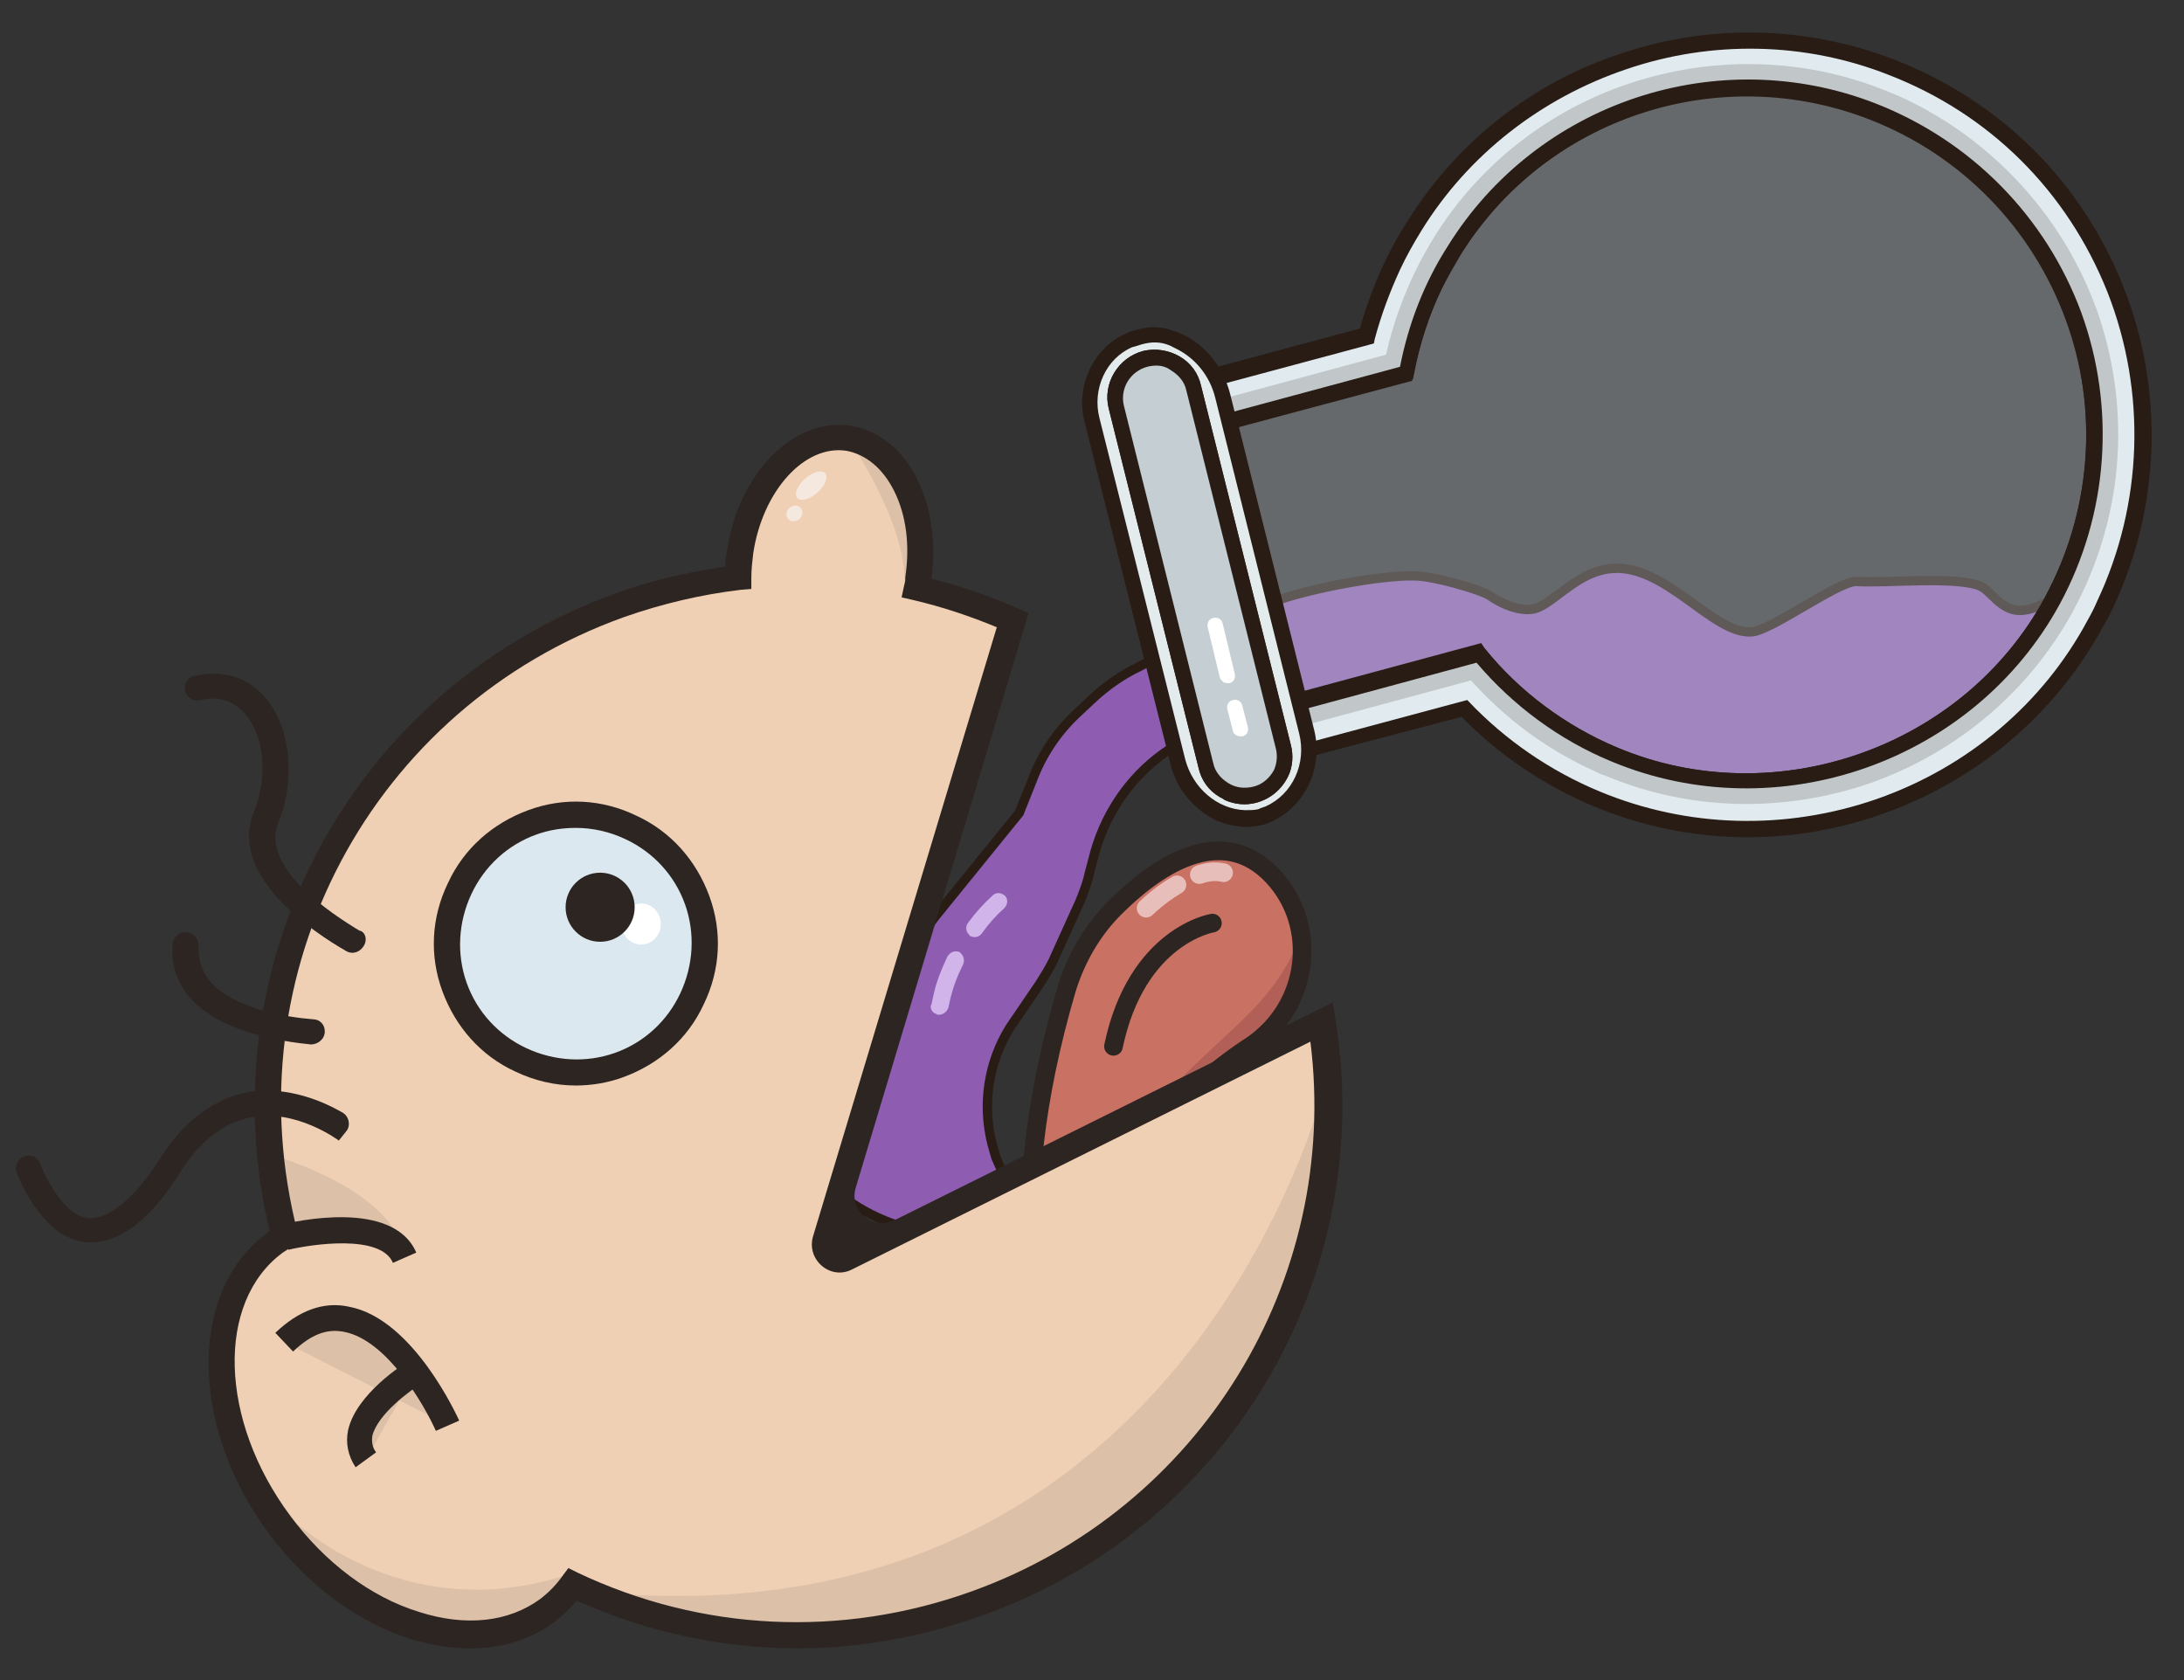 <?xml version="1.0" encoding="utf-8"?>
<!-- Generator: Adobe Illustrator 27.0.0, SVG Export Plug-In . SVG Version: 6.00 Build 0)  -->
<svg version="1.1" id="Lag_1" xmlns="http://www.w3.org/2000/svg" xmlns:xlink="http://www.w3.org/1999/xlink" x="0px" y="0px"
	 viewBox="0 0 234 180" style="enable-background:new 0 0 234 180;" xml:space="preserve">
<rect x="0" y="0" width="234" height="180" fill="#333333" stroke="none"/>
<style type="text/css">
	.st0{fill:#8E5DB2;stroke:#281C15;stroke-miterlimit:10;}
	.st1{fill:#D1B5EA;}
	.st2{opacity:0.35;}
	.st3{fill:#C5CFD3;}
	.st4{fill:#E1EBEF;}
	.st5{fill:#281C15;}
	.st6{fill:#C1C7C9;}
	.st7{fill:#E4EBED;}
	.st8{fill:#FFFFFF;}
	.st9{fill:#C97163;}
	.st10{fill:#B26057;}
	.st11{fill:none;stroke:#2D2521;stroke-width:2;stroke-miterlimit:10;}
	.st12{fill:#C97163;stroke:#2D2521;stroke-width:2;stroke-linecap:round;stroke-miterlimit:10;}
	.st13{fill:none;stroke:#E8BEBA;stroke-width:2;stroke-linecap:round;stroke-miterlimit:10;}
	.st14{fill:#EFD0B4;}
	.st15{fill:#DDC0A8;}
	.st16{fill:#F4E8DF;}
	.st17{fill:#2D2521;}
	.st18{fill:#DCE8EF;}
</style>
<g>
	<g>
		<g>
			<path class="st0" d="M212.2,62.8c-2.6-1.1-10-0.3-13.3-0.5c-1.9-0.1-9.3,5.4-11.3,5.4c-4.1,0.2-9.1-7.2-14.8-6.8
				c-3.4,0.2-5.8,3.1-7.8,4.1c-1.7,0.9-4.3-0.4-5.4-1.2c-0.9-0.6-6-2.1-8-2.1c-3.8-0.1-11.4,1.4-15,2.7c-3.8,1.4-14.5,7-14.5,7
				c-1.9,0.9-3.6,2.1-5.2,3.6l-1.6,1.5c-2.1,2-3.7,4.4-4.7,7.1l-1.4,3.5l-9,11.1c-0.8,1-1.5,2.1-2,3.2l-0.8,1.6
				c-1,2.1-1.5,4.3-1.6,6.6v0c-0.1,2.8-0.9,5.6-2.4,7.9l-2.3,3.6l-5.5,3l3.5,3.1c3.4,3.1,7.8,4.8,12.4,5.1l9,0.4l-3.8-8.7l-0.4-1.4
				c-1.1-4.3-0.4-8.8,1.9-12.5v0l3.2-4.7c0.5-0.8,1-1.6,1.4-2.4l2.9-6.4c0.4-1,0.8-2,1-3l0.4-1.5c1.1-4.6,3.8-8.7,7.6-11.4l0,0
				c2.4-1.7,5.1-2.9,8-3.4l15.8-2.9l8.9-1.3l5.5,4.8l11.3,6.5l10.4,3l9.6-1.7l10.6-3.5l10.5-7.4l7.9-11.2L222,63
				c-0.4-0.2-3.1,2.4-5.6,2.4C214.4,65.4,213.3,63.3,212.2,62.8z"/>
			<g>
				<path class="st1" d="M100.2,108.6c0.1,0,0.1,0,0.2,0.1c0.5,0.1,1-0.2,1.2-0.7l0.2-0.9c0.3-1.3,0.8-2.6,1.4-3.8
					c0.2-0.5,0-1-0.4-1.3c0,0,0,0,0,0c-0.5-0.2-1,0-1.3,0.5c-0.6,1.3-1.2,2.7-1.5,4.2l-0.2,0.9C99.6,107.9,99.8,108.4,100.2,108.6z"
					/>
			</g>
			<g>
				<path class="st1" d="M104,100.3c0.4,0.2,0.9,0.1,1.2-0.3c0.7-1,1.5-1.9,2.4-2.7c0.4-0.4,0.4-1,0.1-1.3c-0.4-0.4-1-0.4-1.3-0.1
					c-1,0.9-1.9,1.9-2.7,3c-0.3,0.4-0.2,1,0.2,1.3C103.8,100.2,103.9,100.3,104,100.3z"/>
			</g>
		</g>
		<g>
			<g>
				<g class="st2">
					<g>
						<path class="st3" d="M139.2,75.2l-7.5-30l19-5.1c0.8-4.5,2.4-9,5.1-13.2c9.4-15,28.4-21.4,44.9-15c21,8.2,29.9,32.7,19.2,52.4
							c-9,16.6-29.5,23.8-46.9,16.5c-5.9-2.5-10.8-6.2-14.5-10.8l-19,5.1C139.4,75.1,139.3,75.2,139.2,75.2z"/>
					</g>
				</g>
				<g>
					<g>
						<g>
							<g>
								<g>
									<path class="st4" d="M131.7,45.1l19-5.1c0.6-3.2,1.6-6.4,3-9.5c0.6-1.3,1.3-2.5,2-3.7c9.4-15,28.4-21.4,44.9-15
										c20.3,7.9,29.3,31.2,20.1,50.6c-0.3,0.6-0.6,1.2-0.9,1.8c-9,16.6-29.5,23.8-46.9,16.5c-5.9-2.5-10.8-6.2-14.5-10.8l-19,5.1
										c-0.1,0-0.2,0-0.2,0.1L131.7,45.1 M125.5,41.5l1.2,4.9l7.5,30l1.2,4.9l4.9-1.2c0.1,0,0.3-0.1,0.4-0.1l15.9-4.3
										c4,4.2,8.9,7.5,14.3,9.8c9.6,4,20.4,4.3,30.3,0.8c9.9-3.5,18.1-10.5,23.1-19.6c0.4-0.7,0.7-1.4,1.1-2.1
										c5-10.6,5.4-22.9,1.1-33.7c-4.4-11-12.9-19.5-24-23.8c-9.1-3.5-19.3-3.8-28.6-0.7c-9.3,3.1-17.3,9.4-22.5,17.7
										c-0.9,1.4-1.6,2.8-2.3,4.2c-1.1,2.4-2.1,4.9-2.7,7.5l-16,4.3L125.5,41.5L125.5,41.5z"/>
								</g>
								<g>
									<path class="st5" d="M124.5,40.9l21.2-5.7c0.7-2.5,1.6-4.9,2.7-7.2c0.7-1.5,1.5-2.9,2.4-4.3c5.3-8.5,13.4-14.9,23-18
										c9.5-3.2,19.9-2.9,29.2,0.7c11.3,4.4,20,13,24.5,24.3c4.4,11.1,4,23.6-1.1,34.4c-0.3,0.7-0.7,1.4-1.1,2.1
										c-5.1,9.3-13.4,16.4-23.6,20c-10.1,3.6-21.1,3.3-30.9-0.8c-5.3-2.2-10.2-5.5-14.2-9.6L141,80.9c-0.2,0-0.3,0.1-0.5,0.1
										l-5.7,1.4L124.5,40.9z M157.4,75.2c3.9,4.1,8.7,7.4,14,9.6c9.4,3.9,19.9,4.2,29.7,0.8c9.7-3.4,17.8-10.2,22.6-19.2
										c0.4-0.7,0.7-1.3,1-2c4.9-10.4,5.3-22.4,1.1-33.1c-4.3-10.8-12.6-19.1-23.5-23.3c-8.9-3.5-18.9-3.7-28-0.6
										c-9.2,3.1-17,9.2-22,17.3c-0.8,1.3-1.6,2.7-2.3,4.2c-1.1,2.4-2,4.8-2.7,7.4l-0.1,0.5l-20.5,5.5l9.6,38.2l4.1-1
										c0.1,0,0.3-0.1,0.4-0.1l16.4-4.4L157.4,75.2z M130.7,44.5l19.3-5.2c0.6-3.2,1.6-6.2,3-9.1c0.6-1.3,1.3-2.6,2.1-3.8
										c9.6-15.5,29-21.9,45.9-15.3c10,3.9,17.7,11.5,21.6,21.4c3.9,9.8,3.5,20.8-1,30.3c-0.3,0.6-0.6,1.2-1,1.9
										c-9.2,16.9-30.2,24.3-48,16.9c-5.6-2.3-10.6-6-14.5-10.6l-18.5,5c-0.1,0-0.1,0-0.3,0.1l-0.8,0.2L130.7,44.5z M159.1,69.5
										c3.7,4.6,8.7,8.3,14.2,10.6c16.9,7.1,37.1,0,45.8-16.1c0.3-0.6,0.6-1.2,0.9-1.8c4.3-9.1,4.7-19.6,1-29
										c-3.8-9.5-11.1-16.7-20.6-20.5c-16.2-6.3-34.7-0.2-43.9,14.6c-0.7,1.2-1.4,2.4-2,3.6c-1.4,2.9-2.4,6-3,9.2l-0.1,0.5
										l-18.7,5l7.1,28.4l18.9-5.1L159.1,69.5z"/>
								</g>
							</g>
							<g>
								<g>
									<path class="st6" d="M202.7,12.7c19.5,8.9,27.5,32.5,17.2,51.6c-9,16.6-29.5,23.8-46.9,16.5c-0.4-0.2-0.8-0.3-1.1-0.5
										c-5.4-2.5-9.9-6-13.4-10.3l-19,5.1c-0.1,0-0.2,0-0.2,0.1l-7.5-30l19-5.1c0.8-4.5,2.4-9,5.1-13.2c9.4-15,28.4-21.4,44.9-15
										C201.3,12.2,202,12.4,202.7,12.7 M203.7,10.4C203.7,10.4,203.7,10.4,203.7,10.4L203.7,10.4c-0.7-0.3-1.4-0.6-2.2-0.9
										C193,6.2,183.5,6,174.7,8.9c-8.8,2.9-16.3,8.8-21.1,16.6c-2.4,3.9-4.1,8.1-5.1,12.5l-17.4,4.7l-2.4,0.7l0.6,2.4l7.5,30
										l0.6,2.5l2.5-0.6c0.1,0,0.2,0,0.3-0.1l17.4-4.7c3.7,4.1,8.1,7.4,13.2,9.7c0.4,0.2,0.8,0.4,1.2,0.5c9,3.8,19.1,4,28.4,0.8
										c9.3-3.3,17-9.8,21.7-18.4c5.3-9.8,6.3-21,2.8-31.6C221.4,23.6,213.7,15,203.7,10.4L203.7,10.4z"/>
								</g>
							</g>
							<g>
								<g>
									<path class="st5" d="M130.7,44.5l19.3-5.2c0.9-4.6,2.6-9,5.1-12.9c9.6-15.5,29-21.9,45.9-15.3c10.2,4,18.2,12.1,22,22.4
										c3.7,10.2,2.9,21.6-2.3,31.2c-9.2,16.9-30.2,24.3-48,16.9c-5.6-2.3-10.6-6-14.5-10.6l-18.5,5c-0.1,0-0.1,0-0.2,0l-0.9,0.2
										L130.7,44.5z M159.1,69.5c3.7,4.6,8.7,8.3,14.2,10.6c16.9,7.1,37.1,0,45.8-16.1c5-9.2,5.8-20.1,2.2-29.8
										c-3.6-9.8-11.2-17.6-21-21.4c-16.2-6.3-34.7-0.2-43.9,14.6c-2.5,4-4.1,8.3-5,12.9l-0.1,0.5l-18.7,5l7.1,28.4l18.9-5.1
										L159.1,69.5z"/>
								</g>
							</g>
						</g>
					</g>
					<g>
						<g>
							<g>
								<path class="st7" d="M133.3,87.7c0.6,0,1.2,0,1.7-0.1c0.3-0.1,0.6-0.2,1-0.4c3.3-1.5,4.9-5.3,4.1-8.8l-9-36
									c-0.7-2.8-2.7-5.2-5.4-6.1c-1.2-0.4-2.2-0.5-3.5-0.2c-0.4,0.1-0.7,0.2-1.1,0.4c-3.3,1.4-4.9,5.1-4,8.5l9.2,36.6
									C127,84.9,129.9,87.5,133.3,87.7z M129.2,82l-9.6-38.4c-0.6-2.3,0.8-4.6,3.1-5.2c2.3-0.6,4.6,0.8,5.2,3.1l9.6,38.4
									c0.2,1,0.1,2-0.3,2.9c-0.5,1.1-1.5,2-2.8,2.3C132.1,85.7,129.8,84.3,129.2,82z"/>
							</g>
							<g>
								<path class="st5" d="M125.4,81.8l-9.2-36.6c-1-3.9,1-8,4.5-9.5c0.4-0.2,0.8-0.3,1.2-0.4c1.4-0.4,2.6-0.3,4,0.2
									c2.9,1,5.1,3.6,5.9,6.7l9,36c1,4-0.9,8.1-4.5,9.8c-0.4,0.2-0.8,0.3-1.1,0.4c-0.5,0.1-1.2,0.2-1.9,0.2
									c-1.1-0.1-2.1-0.3-3-0.7C127.9,86.7,126,84.5,125.4,81.8z M125.3,37c-1-0.4-1.9-0.4-3-0.1c-0.3,0.1-0.6,0.2-1,0.3
									c-2.8,1.2-4.3,4.5-3.5,7.6l9.2,36.6c0.8,3,3.4,5.3,6.4,5.4c0.5,0,1,0,1.4-0.1c0.2-0.1,0.5-0.2,0.8-0.3
									c2.9-1.3,4.4-4.6,3.6-7.8l-9-36c-0.6-2.4-2.2-4.3-4.3-5.3C125.7,37.2,125.5,37.1,125.3,37z M130.7,85.4
									c-1.2-0.7-2-1.8-2.3-3.2l-9.6-38.4c-0.7-2.7,1-5.5,3.7-6.2c1.3-0.3,2.7-0.1,3.9,0.6c1.2,0.7,2,1.8,2.3,3.2l9.6,38.4
									c0.3,1.1,0.2,2.4-0.3,3.4c-0.7,1.4-1.9,2.4-3.4,2.8l0,0c-1.1,0.3-2.3,0.2-3.4-0.3C131.1,85.6,130.9,85.5,130.7,85.4z
									 M122.9,39.3c-1.8,0.5-2.9,2.3-2.5,4.1l9.6,38.4c0.2,0.9,0.8,1.6,1.6,2.1c0.8,0.5,1.7,0.6,2.6,0.4l0,0
									c1-0.2,1.8-0.9,2.3-1.8c0.3-0.7,0.4-1.5,0.2-2.3l-9.6-38.4c-0.2-0.9-0.8-1.6-1.6-2.1c-0.1-0.1-0.2-0.1-0.3-0.2
									C124.5,39.1,123.7,39.1,122.9,39.3z"/>
							</g>
						</g>
						<g>
							<g>
								<path class="st3" d="M137.2,82.8c0.4-0.9,0.5-1.9,0.3-2.9l-9.6-38.4c-0.6-2.3-2.9-3.7-5.2-3.1c-2.3,0.6-3.7,2.9-3.1,5.2
									l9.6,38.4c0.6,2.3,2.9,3.7,5.2,3.1C135.7,84.8,136.7,83.9,137.2,82.8z"/>
							</g>
							<g>
								<path class="st5" d="M130.7,85.4c-1.2-0.7-2-1.8-2.3-3.2l-9.6-38.4c-0.7-2.7,1-5.5,3.7-6.2c1.3-0.3,2.7-0.1,3.9,0.6
									c1.2,0.7,2,1.8,2.3,3.2l9.6,38.4c0.3,1.1,0.2,2.4-0.3,3.4l0,0c-0.7,1.4-1.9,2.4-3.4,2.8c-1.1,0.3-2.3,0.2-3.4-0.3
									C131.1,85.6,130.9,85.5,130.7,85.4z M122.9,39.3c-1.8,0.5-2.9,2.3-2.5,4.1l9.6,38.4c0.2,0.9,0.8,1.6,1.6,2.1
									c0.8,0.5,1.7,0.6,2.6,0.4c1-0.2,1.8-0.9,2.3-1.8l0,0c0.3-0.7,0.4-1.5,0.2-2.3l-9.6-38.4c-0.2-0.9-0.8-1.6-1.6-2.1
									c-0.1-0.1-0.2-0.1-0.3-0.2C124.5,39.1,123.7,39.1,122.9,39.3z"/>
							</g>
						</g>
						<g>
							<g>
								<path class="st8" d="M132.5,78.8c0.2,0.1,0.4,0.1,0.6,0.1c0.5-0.1,0.7-0.6,0.6-1l-0.6-2.3c-0.1-0.5-0.6-0.7-1-0.6
									c-0.5,0.1-0.7,0.6-0.6,1l0.6,2.3C132.1,78.5,132.3,78.7,132.5,78.8z"/>
							</g>
						</g>
						<g>
							<g>
								<path class="st8" d="M131.1,73.1c0.2,0.1,0.4,0.1,0.6,0.1c0.5-0.1,0.7-0.6,0.6-1l-1.3-5.4c-0.1-0.5-0.6-0.7-1-0.6
									c-0.5,0.1-0.7,0.6-0.6,1l1.3,5.4C130.7,72.7,130.9,72.9,131.1,73.1z"/>
							</g>
						</g>
					</g>
				</g>
			</g>
		</g>
	</g>
	<g>
		<g>
			<path class="st9" d="M119.4,97.3c4.3-4.3,11.4-9.4,17-3.4c5,5.4,3.8,14-2.3,18.1c-8,5.3-18,14.9-10.6,26.6l-11.4,4.5
				c0,0-5.1-12.4,2.2-37.2C115.3,102.7,117,99.7,119.4,97.3z"/>
			<path class="st10" d="M139.4,99.7c0,0-0.6,3.7-5.2,8.5S121.2,119,121,125c0,0,7.4-11.8,16.4-16.3
				C137.4,108.7,142.3,105.5,139.4,99.7z"/>
			<path class="st11" d="M119.4,97.3c4.3-4.3,11.4-9.4,17-3.4c5,5.4,3.8,14-2.3,18.1c-8,5.3-18,14.9-10.6,26.6l-11.4,4.5
				c0,0-5.1-12.4,2.2-37.2C115.3,102.7,117,99.7,119.4,97.3z"/>
			<path class="st12" d="M129.9,98.9c0,0-8.1,1.3-10.6,13.2"/>
			<path class="st13" d="M128.5,93.7c0.9-0.3,1.7-0.4,2.6-0.2"/>
			<path class="st13" d="M122.8,97.3c0,0,1.4-1.4,3.3-2.5"/>
		</g>
		<g>
			<path class="st14" d="M141.6,109.5l-48.1,23.9c-2.3,1.2-4.9-1-4.2-3.5l19.1-63.4c-3.3-1.5-6.8-2.6-10.3-3.4
				c0.1-0.3,0.1-0.6,0.2-1c1.1-7.5-2.2-14.3-7.5-15.1c-5.3-0.8-10.5,4.6-11.6,12.2C79.1,60.1,79,61,79,61.9
				c-4.2,0.5-8.5,1.4-12.7,2.9c-27.9,10-43.1,39.5-35.9,67.6c-0.4,0.2-0.8,0.5-1.1,0.7c-7.8,5.8-7.5,19.3,0.5,30.2
				c8.1,10.9,20.9,15,28.7,9.2c1.1-0.8,2-1.7,2.7-2.8c13.1,6.2,28.6,7.3,43.3,2.1C130.8,162.5,145.8,136,141.6,109.5z"/>
			<path class="st15" d="M90.9,47c0,0,6.3,9.1,6,15.6C96.8,62.6,101.4,53,90.9,47z"/>
			<ellipse transform="matrix(0.749 -0.663 0.663 0.749 -12.649 70.695)" class="st16" cx="86.9" cy="52" rx="2" ry="1"/>
			<ellipse transform="matrix(0.772 -0.636 0.636 0.772 -15.561 66.672)" class="st16" cx="85.1" cy="55" rx="0.9" ry="0.8"/>
			<path class="st15" d="M31,162.5c0,0,11.6,11.8,29.2,6.4C60.2,169,51.2,186.2,31,162.5z"/>
			<path class="st15" d="M142.3,115.1c0,0-14,60.6-77,55.6c0,0,46.9,19.9,70.5-27.2C139.5,135.9,139.8,126.5,142.3,115.1z"/>
			<path class="st15" d="M43.3,134.7c0,0,0.4-6.3-14.2-11l1.4,8.7C30.5,132.5,41.1,129.5,43.3,134.7z"/>
			<path class="st17" d="M85.5,176.6c-8.1,0-16.1-1.7-23.7-5.1c-0.7,0.8-1.5,1.6-2.3,2.2c-4.1,3.1-9.6,3.7-15.5,1.9
				c-5.7-1.8-11.1-5.8-15.2-11.3c-8.5-11.5-8.6-25.9-0.3-32.1c0.1-0.1,0.2-0.2,0.4-0.3c-3.3-13.7-1.5-28.1,5.1-40.6
				c6.8-12.9,18.1-22.7,31.9-27.7c3.8-1.4,7.8-2.3,11.8-2.9c0-0.6,0.1-1.2,0.2-1.8c1.3-8.3,7.2-14.2,13.2-13.3
				c3,0.5,5.6,2.5,7.2,5.8c1.5,3,2,6.8,1.5,10.6c3.2,0.8,6.3,1.9,9.3,3.2l1.1,0.5l-18.5,61.5c-0.8,2.5,1.8,4.7,4.2,3.5l46.9-23.3
				l0.3,1.9c4.4,27.6-11.5,54.4-37.9,63.8C98.7,175.4,92.1,176.6,85.5,176.6z M60.9,168l1,0.5c13.3,6.3,28.3,7,42.2,2
				c24.5-8.8,39.5-33.3,36.3-58.9L91.3,136c-2.3,1.2-4.9-1-4.2-3.5l19.7-65.3c-2.9-1.2-5.9-2.2-8.9-2.9l-1.3-0.3l0.3-1.4
				c0.1-0.3,0.1-0.5,0.1-0.8c0.5-3.4,0.1-6.6-1.2-9.2c-1.2-2.4-3-3.9-5.1-4.3c-4.5-0.7-9,4.3-10,11c-0.1,0.9-0.2,1.7-0.2,2.6l0,1.2
				l-1.2,0.1c-4.2,0.5-8.4,1.5-12.4,2.9c-27.1,9.7-42.2,38.1-35,66l0.3,1l-0.9,0.5c-0.4,0.2-0.7,0.4-1,0.6c-7.2,5.3-6.8,18,0.8,28.2
				c3.7,5,8.6,8.7,13.8,10.3c5,1.6,9.6,1.1,13-1.4c0.9-0.7,1.7-1.5,2.4-2.5L60.9,168z"/>
		</g>
		<g>
			<circle class="st18" cx="61.7" cy="101.1" r="13.8"/>
			<path class="st17" d="M61.7,116.3c-2.2,0-4.4-0.5-6.5-1.5c-3.7-1.7-6.4-4.8-7.8-8.6c-1.4-3.8-1.2-7.9,0.6-11.6
				c1.7-3.7,4.8-6.4,8.6-7.8c3.8-1.4,7.9-1.2,11.6,0.6c3.7,1.7,6.4,4.8,7.8,8.6h0c1.4,3.8,1.2,7.9-0.6,11.6
				c-1.7,3.7-4.8,6.4-8.6,7.8C65.2,116,63.4,116.3,61.7,116.3z M61.7,88.7c-1.4,0-2.8,0.2-4.2,0.7c-3.1,1.1-5.6,3.4-7,6.4
				c-1.4,3-1.6,6.4-0.5,9.5c1.1,3.1,3.4,5.6,6.4,7c3,1.4,6.4,1.6,9.5,0.5c3.1-1.1,5.6-3.4,7-6.4c1.4-3,1.6-6.4,0.5-9.5l0,0
				c-1.1-3.1-3.4-5.6-6.4-7C65.3,89.1,63.5,88.7,61.7,88.7z"/>
		</g>
		<ellipse class="st8" cx="68.7" cy="99" rx="2.1" ry="2.2"/>
		<g>
			<circle class="st17" cx="64.3" cy="97.2" r="3.7"/>
		</g>
		<g>
			<path class="st14" d="M30.5,132.5c0,0,10.7-2.6,12.8,2.2"/>
			<path class="st17" d="M42.1,135.3c-1.3-3.1-8.7-2-11.2-1.4l-0.7-2.7c1.2-0.3,11.9-2.8,14.4,3L42.1,135.3z"/>
		</g>
		<g>
			<path class="st15" d="M48,152.7c0,0-8-18.1-17.5-8.9"/>
			<path class="st17" d="M46.7,153.3c-1.2-2.7-5.2-9.7-9.8-10.6c-1.9-0.4-3.6,0.3-5.5,2.1l-1.9-2c2.5-2.4,5.2-3.4,7.9-2.8
				c6.9,1.3,11.6,11.8,11.8,12.2L46.7,153.3z"/>
		</g>
		<g>
			<path class="st15" d="M44.5,147c0,0-8.4,5-5.3,9.4"/>
			<path class="st17" d="M38.1,157.2c-0.8-1.2-1.1-2.6-0.8-4c0.9-3.9,6-7.1,6.5-7.4l1.4,2.4c-1.3,0.8-4.7,3.3-5.3,5.6
				c-0.1,0.7,0,1.3,0.4,1.8L38.1,157.2z"/>
		</g>
		<g>
			<path class="st17" d="M9.8,133.1c-0.2,0-0.4,0-0.6,0c-2.9-0.3-5.5-2.9-7.4-7.4c-0.3-0.7,0.1-1.6,0.8-1.8l0,0
				c0.7-0.3,1.5,0.1,1.7,0.8c1.5,3.5,3.3,5.6,5.1,5.8c2.2,0.2,5-2,7.9-6.6c2.5-3.9,5.7-6.2,9.3-6.9c4.3-0.7,8.2,1.1,10.1,2.2
				c0.7,0.4,0.9,1.4,0.4,2l-0.8,1l0.8-1.1l-0.8,1.1c0,0-4.5-3.4-9.3-2.5c-2.9,0.5-5.4,2.4-7.5,5.6C16.3,130.5,13,133.1,9.8,133.1z"
				/>
		</g>
		<g>
			<path class="st17" d="M39,101.3c-0.4,0.7-1.2,1-1.9,0.6c-3.5-2-12.7-8.1-9.9-14.9c1.6-3.9,1.1-8.5-1.2-10.8
				c-1.2-1.2-2.7-1.6-4.5-1.2c-0.7,0.2-1.4-0.2-1.6-0.8l0,0c-0.3-0.8,0.2-1.7,1-1.8c2.8-0.6,5.3,0,7.2,2c3,3.1,3.7,8.9,1.7,13.8
				c-1.9,4.7,5.7,9.7,8.7,11.5C39.1,99.8,39.4,100.6,39,101.3L39,101.3z"/>
		</g>
		<g>
			<path class="st17" d="M34.8,110.5c0,0.8-0.7,1.4-1.5,1.4c-3-0.3-10-1.3-13.2-5.3c-1.2-1.6-1.8-3.4-1.6-5.5
				c0.1-0.8,0.9-1.4,1.7-1.2l0,0c0.7,0.2,1.1,0.8,1.1,1.5c-0.1,1.3,0.3,2.5,1,3.5c2.5,3.2,8.6,4.1,11.2,4.3
				C34.3,109.2,34.8,109.8,34.8,110.5L34.8,110.5z"/>
		</g>
	</g>
</g>
</svg>
